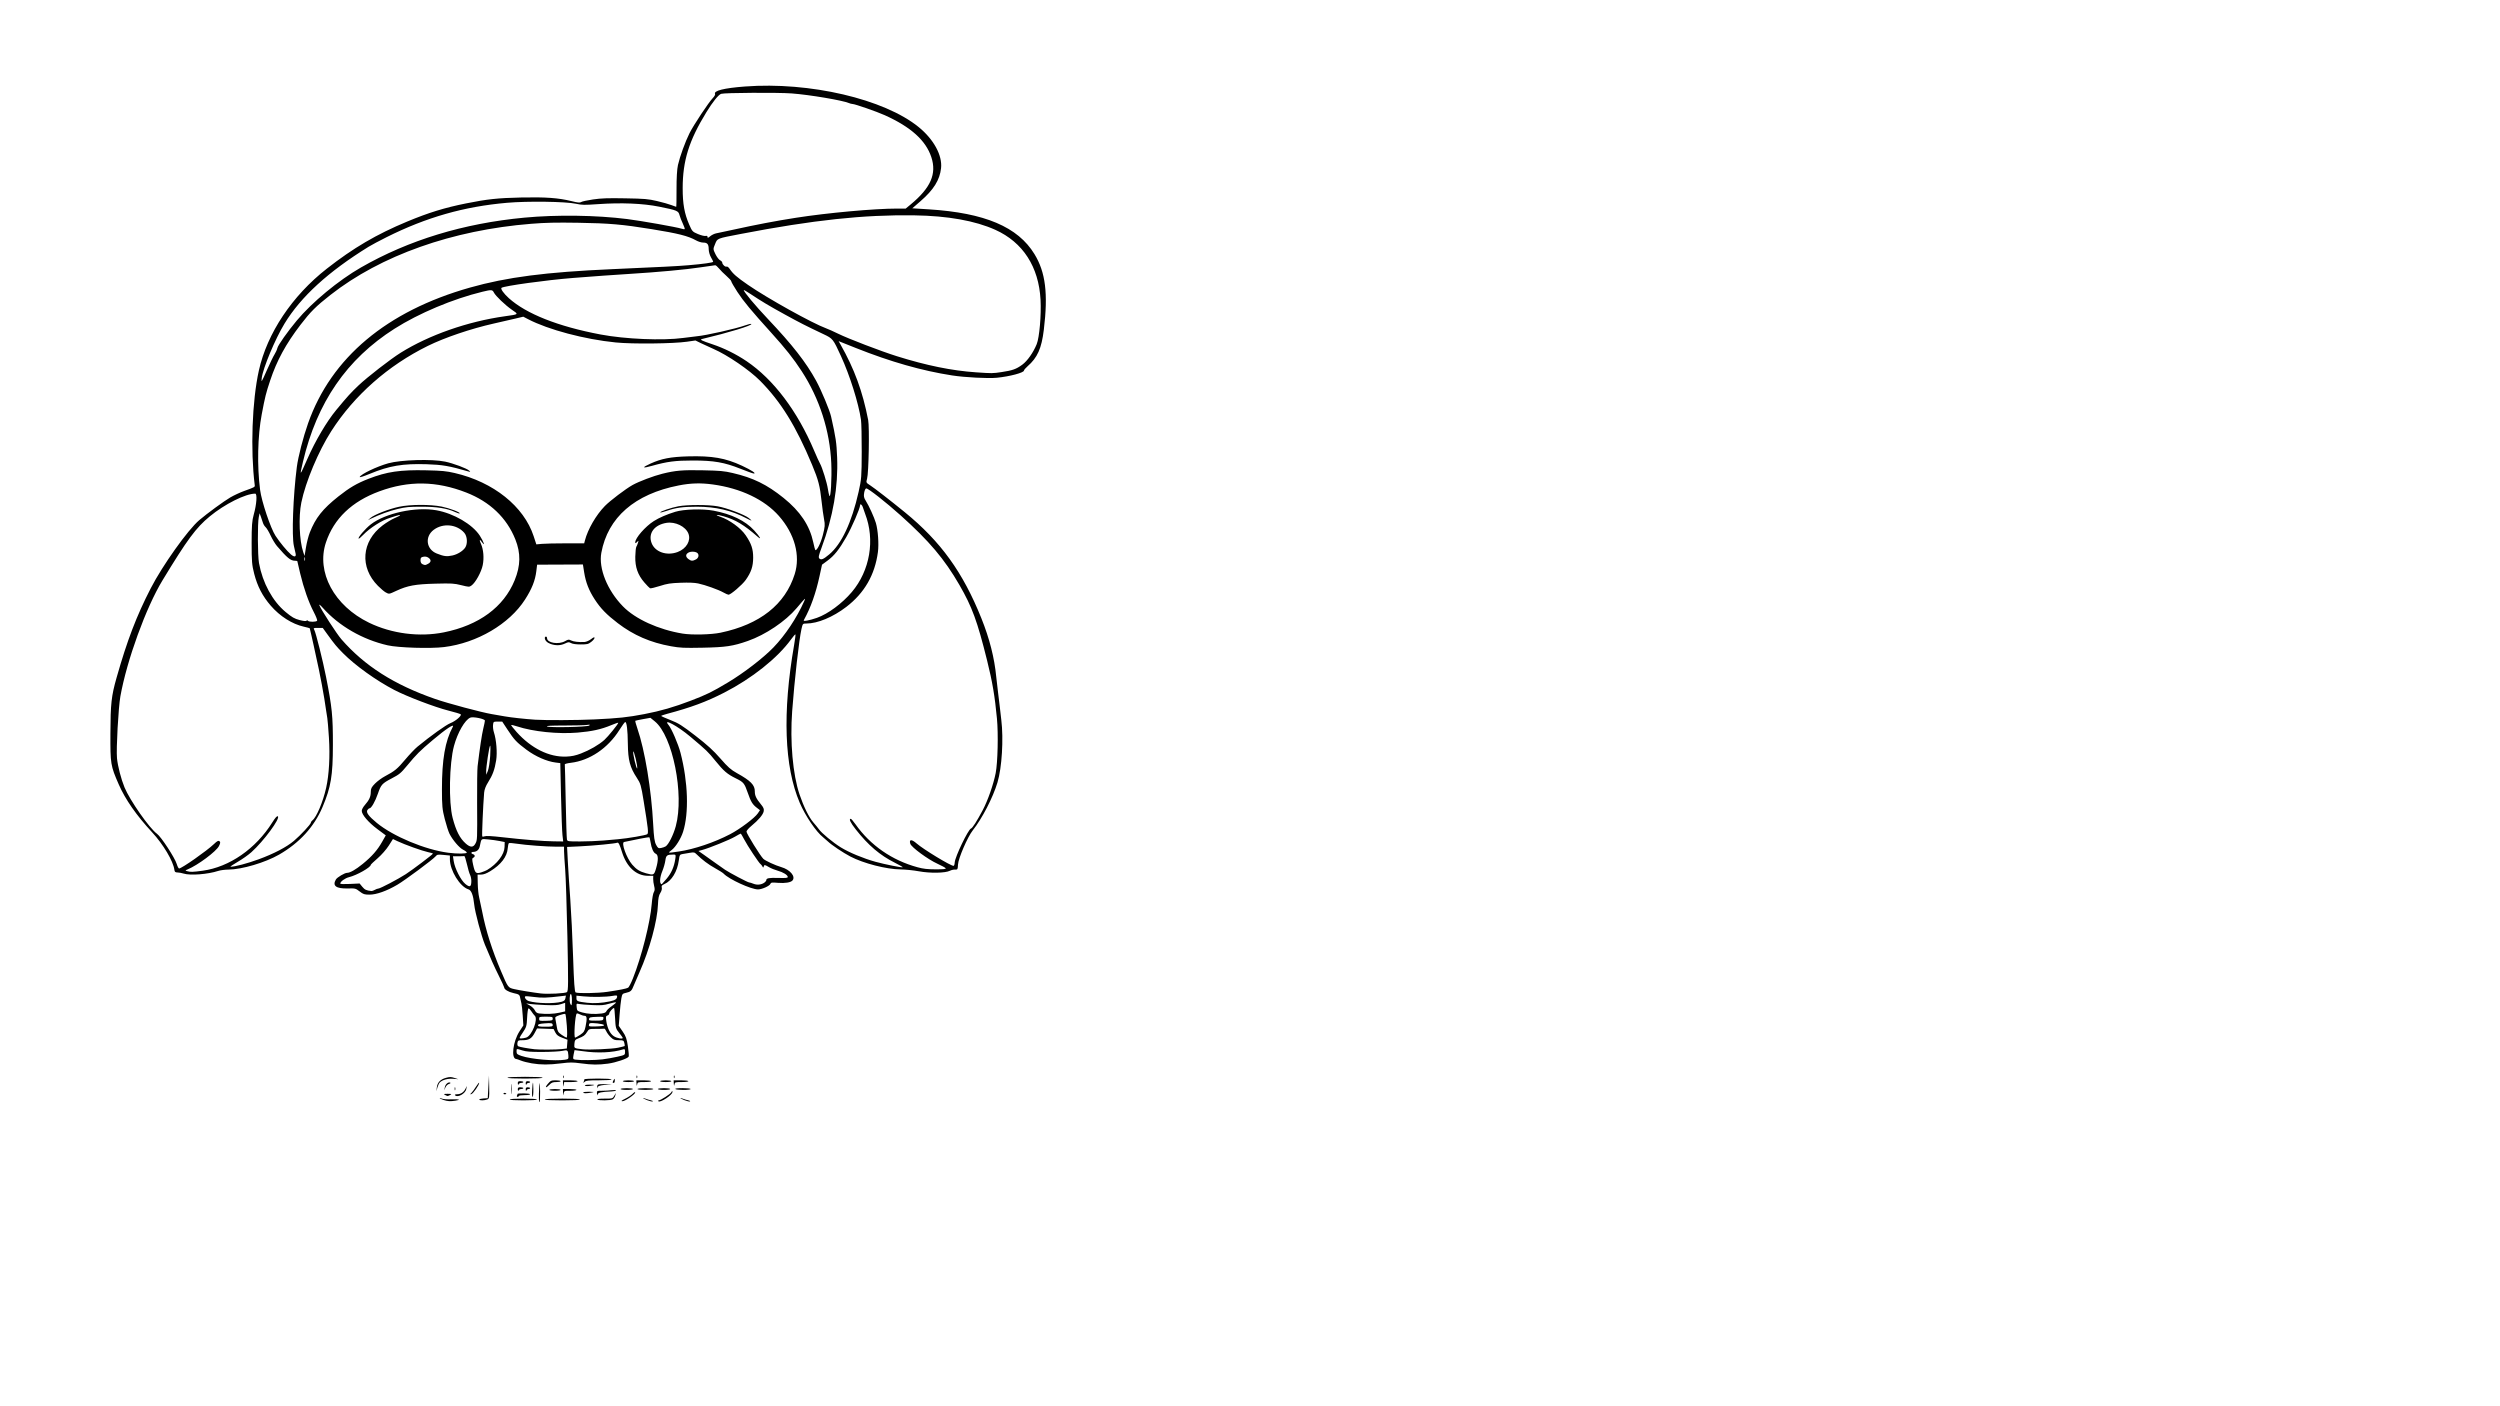 <?xml version="1.0" encoding="UTF-8" standalone="no"?>
<!-- Created with Inkscape (http://www.inkscape.org/) -->

<svg
   xmlns:dc="http://purl.org/dc/elements/1.1/"
   xmlns:cc="http://creativecommons.org/ns#"
   xmlns:rdf="http://www.w3.org/1999/02/22-rdf-syntax-ns#"
   xmlns:svg="http://www.w3.org/2000/svg"
   xmlns="http://www.w3.org/2000/svg"
   xmlns:sodipodi="http://sodipodi.sourceforge.net/DTD/sodipodi-0.dtd"
   xmlns:inkscape="http://www.inkscape.org/namespaces/inkscape"
   width="1920"
   height="1080"
   viewBox="0 0 1920 1080"
   version="1.1"
   id="svg6148"
   inkscape:version="0.92.4 (unknown)"
   sodipodi:docname="girl7.svg">
  <defs
     id="defs6142" />
  <sodipodi:namedview
     id="base"
     pagecolor="#ffffff"
     bordercolor="#666666"
     borderopacity="1.0"
     inkscape:pageopacity="0.0"
     inkscape:pageshadow="2"
     inkscape:zoom="1"
     inkscape:cx="157.35723"
     inkscape:cy="690.98519"
     inkscape:document-units="px"
     inkscape:current-layer="layer1"
     showgrid="false"
     width="1920mm"
     units="px"
     inkscape:window-width="1855"
     inkscape:window-height="1056"
     inkscape:window-x="65"
     inkscape:window-y="24"
     inkscape:window-maximized="1" />
  <g
     inkscape:label="Layer 1"
     inkscape:groupmode="layer"
     id="layer1"
     transform="translate(0,-11.25)">
    <path
       style="fill:#000000;stroke-width:1"
       d="m 413.885,851.139 c 0.375,-10.022 0.783,-10.758 0.927,-1.674 0.071,4.511 -0.163,8.202 -0.521,8.202 -0.358,2.8e-4 -0.541,-2.937 -0.406,-6.528 z m 83.29,5.107 c -1.79,-0.709 -3.255,-1.444 -3.255,-1.632 0,-0.188 0.856,0.011 1.902,0.443 1.046,0.432 2.886,0.988 4.088,1.236 1.202,0.248 1.811,0.629 1.353,0.847 -0.458,0.218 -2.298,-0.185 -4.088,-0.894 z m 8.463,0.753 c -0.296,-0.369 -0.18,-0.671 0.256,-0.671 1.49,0 8.972,-4.814 9.727,-6.259 0.674,-1.289 0.759,-1.306 0.808,-0.165 0.096,2.216 -9.596,8.588 -10.792,7.095 z m 20.177,-0.753 c -1.79,-0.709 -3.255,-1.444 -3.255,-1.632 0,-0.188 0.856,0.011 1.902,0.443 1.046,0.432 2.886,0.988 4.088,1.236 1.202,0.248 1.811,0.629 1.353,0.847 -0.458,0.218 -2.298,-0.185 -4.088,-0.894 z m -185.295,-0.247 c -1.551,-0.52 -2.821,-1.121 -2.821,-1.336 0,-0.215 0.815,-0.054 1.811,0.357 0.996,0.411 4.316,0.648 7.379,0.526 5.874,-0.234 7.425,0.328 2.852,1.033 -3.966,0.612 -6.06,0.48 -9.221,-0.58 z m 139.617,-0.917 c 2.153,-1.053 4.756,-2.786 5.784,-3.85 1.06,-1.097 1.881,-1.52 1.896,-0.977 0.04,1.405 -7.725,6.742 -9.81,6.742 -1.305,0 -0.733,-0.515 2.13,-1.915 z m -112.062,0.617 c 0,-0.346 1.465,-0.723 3.255,-0.837 l 3.255,-0.208 0.474,-8.703 0.474,-8.703 0.177,8.847 c 0.163,8.139 0.043,8.903 -1.502,9.54 -2.096,0.865 -6.132,0.907 -6.132,0.064 z m 23.433,-0.04 c 0,-0.409 4.05,-0.669 10.415,-0.669 6.365,0 10.415,0.26 10.415,0.669 0,0.409 -4.05,0.669 -10.415,0.669 -6.365,0 -10.415,-0.26 -10.415,-0.669 z m 26.905,0 c 0,-0.418 5.063,-0.669 13.452,-0.669 8.39,0 13.452,0.252 13.452,0.669 0,0.418 -5.063,0.669 -13.452,0.669 -8.39,0 -13.452,-0.252 -13.452,-0.669 z m 40.357,0 c -0.338,-0.422 1.726,-0.669 5.588,-0.669 6.07,0 6.135,-0.02 7.392,-2.176 l 1.268,-2.176 -0.502,2.008 c -0.276,1.105 -1.116,2.385 -1.866,2.845 -1.621,0.995 -11.111,1.128 -11.88,0.167 z m -66.081,-8.034 c 0,-3.498 0.146,-4.929 0.325,-3.18 0.179,1.749 0.179,4.611 0,6.36 -0.179,1.749 -0.325,0.318 -0.325,-3.18 z m 4.368,4.966 c 0.29,-0.582 0.527,-1.185 0.527,-1.339 0,-0.154 2.148,-0.28 4.773,-0.28 2.625,0 4.773,0.301 4.773,0.669 0,0.368 -1.953,0.669 -4.339,0.669 -2.387,0 -4.339,0.301 -4.339,0.67 0,0.368 -0.432,0.669 -0.961,0.669 -0.528,0 -0.724,-0.477 -0.434,-1.059 z m 11.604,-3.795 c 0.445,-7.577 0.826,-8.111 0.955,-1.339 0.065,3.406 -0.188,6.193 -0.561,6.193 -0.374,0 -0.551,-2.184 -0.394,-4.854 z m -66.906,3.347 c -1.277,-0.72 -0.996,-0.837 2.02,-0.837 3.015,0 3.297,0.117 2.02,0.837 -0.816,0.46 -1.725,0.837 -2.02,0.837 -0.295,0 -1.204,-0.377 -2.02,-0.837 z m 7.661,0.167 c -0.3,-0.374 0.37,-0.669 1.519,-0.669 2.851,0 5.147,-1.456 6.483,-4.11 l 1.133,-2.251 -0.444,2.343 c -0.688,3.632 -6.867,6.964 -8.691,4.686 z m 83.023,-1.841 -0.139,-2.845 h 5.207 c 2.893,0 5.207,0.298 5.207,0.669 0,0.368 -2.123,0.669 -4.718,0.669 -4.673,0 -4.722,0.02 -5.068,2.176 -0.303,1.886 -0.369,1.797 -0.489,-0.669 z m 26.016,0.669 c -0.117,-2.161 -0.091,-2.176 4.004,-2.183 2.267,-0.006 5.587,-0.194 7.377,-0.422 1.79,-0.228 3.254,-0.15 3.253,0.175 -8.7e-4,0.324 -1.466,0.656 -3.255,0.738 -8.197,0.374 -10.511,0.883 -10.891,2.397 -0.257,1.022 -0.406,0.807 -0.488,-0.704 z m -96.454,-0.483 c 0.716,-0.662 2.36,-2.895 3.653,-4.963 1.293,-2.068 2.351,-3.308 2.35,-2.756 -0.003,1.628 -4.641,8.242 -6.029,8.596 -1.105,0.282 -1.101,0.164 0.025,-0.877 z m 24.744,0.305 c 0.3,-0.374 0.909,-0.507 1.353,-0.295 1.204,0.574 0.979,0.976 -0.545,0.976 -0.744,0 -1.108,-0.306 -0.808,-0.68 z m 61.178,-0.659 c 0,-0.371 2.029,-0.634 4.556,-0.59 3.895,0.068 4.178,0.154 1.953,0.59 -3.857,0.757 -6.509,0.757 -6.509,0 z m -50.237,-2.176 c -0.084,-1.538 0.256,-1.841 2.069,-1.841 1.193,0 2.17,0.301 2.17,0.67 0,0.368 -0.752,0.669 -1.672,0.669 -0.92,0 -1.851,0.527 -2.069,1.172 -0.244,0.721 -0.436,0.463 -0.498,-0.669 z m 6.075,0 c -0.078,-1.421 0.296,-1.841 1.635,-1.841 0.955,0 1.736,0.301 1.736,0.67 0,0.368 -0.557,0.669 -1.238,0.669 -0.681,0 -1.417,0.527 -1.635,1.172 -0.244,0.721 -0.436,0.463 -0.498,-0.669 z m -68.27,-1.783 c 0.441,-3.762 2.762,-6.173 7.061,-7.335 2.918,-0.788 3.818,-0.777 6.431,0.078 l 3.038,0.995 -3.979,-0.32 c -4.07,-0.328 -8.084,0.743 -10.217,2.726 -0.578,0.537 -1.418,2.29 -1.866,3.894 l -0.815,2.917 z m 13.661,0.946 c 0.019,-1.105 0.212,-1.476 0.432,-0.824 0.22,0.651 0.205,1.555 -0.032,2.008 -0.238,0.453 -0.418,-0.08 -0.4,-1.184 z m 72.734,1.004 c 0,-0.368 1.953,-0.669 4.339,-0.669 2.387,0 4.339,0.301 4.339,0.669 0,0.368 -1.953,0.669 -4.339,0.669 -2.387,0 -4.339,-0.301 -4.339,-0.669 z m -80.265,-2.008 c 0.46,-2.436 2.629,-4.284 4.167,-3.551 0.49,0.234 0.059,0.66 -0.96,0.951 -1.025,0.292 -2.25,1.512 -2.749,2.735 l -0.9,2.208 z m 134.942,1.339 c 0,-0.368 2.148,-0.669 4.773,-0.669 2.625,0 4.773,0.301 4.773,0.669 0,0.368 -2.148,0.669 -4.773,0.669 -2.625,0 -4.773,-0.301 -4.773,-0.669 z m 13.018,0 c 0,-0.383 2.604,-0.669 6.075,-0.669 3.472,0 6.075,0.287 6.075,0.669 0,0.383 -2.604,0.669 -6.075,0.669 -3.472,0 -6.075,-0.287 -6.075,-0.669 z m 15.622,0 c 0,-0.368 2.148,-0.669 4.773,-0.669 2.625,0 4.773,0.301 4.773,0.669 0,0.368 -2.148,0.669 -4.773,0.669 -2.625,0 -4.773,-0.301 -4.773,-0.669 z m 13.452,0 c -0.338,-0.422 1.727,-0.669 5.59,-0.669 3.506,0 6.126,0.286 6.126,0.669 0,0.377 -2.442,0.669 -5.59,0.669 -3.075,0 -5.831,-0.301 -6.126,-0.669 z m -60.022,-1.674 c 0.137,-2.004 0.151,-2.009 5.779,-2.109 l 5.641,-0.1 -5.373,0.656 c -4.457,0.544 -5.442,0.903 -5.779,2.109 -0.25,0.896 -0.353,0.683 -0.268,-0.555 z m -37.844,-2.343 c 2.072,-2.441 2.605,-2.678 6.024,-2.678 2.063,0 3.751,0.301 3.751,0.669 0,0.368 -1.489,0.669 -3.308,0.669 -2.67,0 -3.68,0.388 -5.233,2.008 -2.858,2.982 -3.868,2.434 -1.234,-0.669 z m 11.65,0.167 -0.139,-2.845 h 5.641 c 3.182,0 5.641,0.292 5.641,0.669 0,0.371 -2.296,0.669 -5.152,0.669 h -5.152 l -0.35,2.176 c -0.303,1.886 -0.369,1.797 -0.489,-0.669 z m 16.801,1.192 c -0.35,-0.437 0.954,-0.69 3.549,-0.69 4.702,0 4.763,0.299 0.191,0.936 -1.888,0.263 -3.412,0.163 -3.74,-0.246 z m 39.603,-1.527 -0.13,-2.511 h 5.641 c 3.182,0 5.641,0.292 5.641,0.669 0,0.371 -2.295,0.669 -5.15,0.669 -4.952,0 -5.164,0.071 -5.511,1.841 -0.291,1.481 -0.387,1.35 -0.492,-0.669 z m 28.64,0 -0.13,-2.511 h 5.641 c 3.182,0 5.641,0.292 5.641,0.669 0,0.371 -2.295,0.669 -5.15,0.669 -4.952,0 -5.164,0.071 -5.511,1.841 -0.291,1.481 -0.387,1.35 -0.492,-0.669 z m -119.798,0 c -0.084,-1.538 0.256,-1.841 2.069,-1.841 1.193,0 2.17,0.301 2.17,0.669 0,0.368 -0.752,0.67 -1.672,0.67 -0.92,0 -1.851,0.527 -2.069,1.172 -0.244,0.721 -0.436,0.463 -0.498,-0.669 z m 6.075,0 c -0.078,-1.421 0.296,-1.841 1.635,-1.841 0.955,0 1.736,0.301 1.736,0.669 0,0.368 -0.557,0.67 -1.238,0.67 -0.681,0 -1.417,0.527 -1.635,1.172 -0.244,0.721 -0.436,0.463 -0.498,-0.669 z m 44.525,-1.394 c 0.278,-0.675 0.505,-1.503 0.505,-1.841 0,-0.339 4.669,-0.615 10.415,-0.615 6.365,0 10.415,0.26 10.415,0.669 0,0.406 -3.801,0.67 -9.668,0.67 -8.152,0 -9.864,0.184 -10.919,1.172 -1.184,1.109 -1.224,1.106 -0.747,-0.055 z m 22.263,0.389 c 0.034,-0.276 0.397,-1.105 0.807,-1.841 0.661,-1.187 0.753,-1.129 0.807,0.502 0.034,1.013 -0.33,1.841 -0.807,1.841 -0.477,0 -0.84,-0.226 -0.807,-0.502 z m 7.75,-0.837 c 0,-0.368 1.953,-0.669 4.339,-0.669 2.387,0 4.339,0.301 4.339,0.669 0,0.368 -1.953,0.669 -4.339,0.669 -2.387,0 -4.339,-0.301 -4.339,-0.669 z m 28.64,0 c 0,-0.368 1.953,-0.669 4.339,-0.669 2.387,0 4.339,0.301 4.339,0.669 0,0.368 -1.953,0.669 -4.339,0.669 -2.387,0 -4.339,-0.301 -4.339,-0.669 z m -117.165,-2.678 c 0,-0.418 5.063,-0.669 13.452,-0.669 8.39,0 13.452,0.252 13.452,0.669 0,0.418 -5.063,0.669 -13.452,0.669 -8.39,0 -13.452,-0.252 -13.452,-0.669 z m 42.664,-0.669 c 0,-0.921 0.197,-1.297 0.438,-0.837 0.241,0.46 0.241,1.213 0,1.674 -0.241,0.46 -0.438,0.084 -0.438,-0.837 z m 56.413,0 c 0,-0.921 0.197,-1.297 0.438,-0.837 0.241,0.46 0.241,1.213 0,1.674 -0.241,0.46 -0.438,0.084 -0.438,-0.837 z m 28.64,0 c 0,-0.921 0.197,-1.297 0.438,-0.837 0.241,0.46 0.241,1.213 0,1.674 -0.241,0.46 -0.438,0.084 -0.438,-0.837 z M 408.319,827.878 c -2.927,-0.491 -6.637,-1.434 -8.245,-2.095 -1.608,-0.661 -3.231,-1.214 -3.606,-1.23 -4.132,-0.17 -2.548,-13.444 2.539,-21.278 l 2.93,-4.512 -0.489,-7.539 c -0.269,-4.146 -0.71,-8.292 -0.98,-9.212 -0.27,-0.921 -0.638,-2.578 -0.819,-3.682 -0.52,-3.187 -0.803,-3.423 -5.24,-4.381 -3.989,-0.861 -7.147,-2.783 -7.21,-4.387 -0.015,-0.404 -1.817,-4.321 -4.003,-8.703 -3.681,-7.382 -6.636,-13.979 -10.764,-24.037 -2.727,-6.644 -7.649,-25.075 -8.224,-30.797 -0.714,-7.108 -2.195,-11.073 -4.376,-11.721 -6.567,-1.951 -14.32,-14.504 -14.32,-23.185 v -2.824 l -4.833,-0.466 c -4.463,-0.43 -4.936,-0.344 -6.172,1.123 -2.041,2.424 -23.462,18.318 -29.351,21.779 -8.118,4.77 -16.05,7.595 -21.329,7.595 -3.961,0 -4.794,-0.267 -7.616,-2.444 -3.082,-2.378 -3.329,-2.44 -9.087,-2.297 -9.039,0.225 -12.029,-2.036 -9.145,-6.918 0.977,-1.653 6.763,-5.078 8.579,-5.078 2.3,0 6.594,-2.446 11.956,-6.81 7.087,-5.768 11.334,-10.605 14.988,-17.07 l 2.773,-4.906 -6.507,-4.855 c -6.864,-5.121 -11.93,-11.045 -11.943,-13.967 -0.003,-0.961 1.026,-2.92 2.29,-4.352 3.413,-3.867 4.644,-6.545 4.649,-10.114 0.003,-2.664 0.55,-3.755 3.255,-6.493 1.788,-1.81 5.203,-4.324 7.59,-5.585 7.526,-3.978 9.587,-5.673 15.562,-12.805 3.204,-3.824 7.457,-8.297 9.452,-9.939 10.011,-8.243 21.913,-16.744 25.314,-18.082 3.953,-1.554 8.775,-5.678 7.906,-6.762 -0.273,-0.341 -4.505,-1.626 -9.404,-2.857 -10.375,-2.606 -31.998,-10.847 -41.664,-15.88 -13.878,-7.226 -29.92,-18.73 -39.328,-28.203 -4.835,-4.869 -6.497,-6.871 -11.829,-14.25 l -3.743,-5.179 -3.67,-0.008 c -3.474,-0.008 -3.626,0.071 -2.843,1.497 1.235,2.25 6.536,23.406 9.017,35.985 4.689,23.778 5.312,29.977 5.285,52.556 -0.028,23.469 -1.498,32.248 -7.96,47.534 -6.425,15.198 -17.68,27.524 -33.367,36.541 -10.649,6.121 -28.538,11.418 -38.831,11.497 -2.678,0.02 -6.237,0.483 -7.909,1.028 -8.091,2.637 -21.589,3.664 -26.634,2.027 -1.344,-0.436 -3.42,-0.813 -4.613,-0.837 -1.759,-0.036 -2.219,-0.424 -2.428,-2.053 -0.85,-6.61 -8.563,-19.602 -17.09,-28.788 -12.018,-12.947 -20.6,-25.26 -25.622,-36.761 -6.3,-14.428 -6.509,-15.709 -6.415,-39.227 0.092,-22.839 0.736,-28.659 4.733,-42.757 8.113,-28.613 15.301,-47.414 26.272,-68.714 9.092,-17.653 28.462,-44.844 37.273,-52.321 6.069,-5.15 18.971,-14.591 23.776,-17.397 2.786,-1.627 7.604,-3.869 10.706,-4.982 8.012,-2.875 8.262,-3.01 8.09,-4.383 -3.384,-27.072 -2.03,-64.806 3.162,-88.115 6.383,-28.661 25.507,-57.326 52.173,-78.203 20.437,-16.001 38.17,-26.397 61.766,-36.212 16.475,-6.853 28.651,-10.605 45.23,-13.94 16.215,-3.261 24.34,-4.131 42.213,-4.52 18.803,-0.409 28.554,0.288 38.668,2.766 5.061,1.24 6.55,1.382 7.476,0.717 0.636,-0.457 4.736,-1.354 9.11,-1.992 6.414,-0.936 11.203,-1.102 24.735,-0.857 15.026,0.272 17.581,0.491 24.437,2.092 4.211,0.983 9.175,2.385 11.031,3.116 1.856,0.73 3.511,1.328 3.679,1.328 0.168,0 0.281,-6.101 0.251,-13.557 -0.033,-8.462 0.379,-15.445 1.096,-18.579 1.528,-6.674 5.579,-17.82 8.883,-24.437 3.115,-6.239 14.74,-23.764 17.895,-26.98 1.192,-1.215 1.964,-2.617 1.715,-3.117 -1.241,-2.494 6.829,-4.52 22.864,-5.74 49.719,-3.783 107.063,9.601 133.522,31.164 11.557,9.418 18.261,21.724 17.185,31.544 -0.993,9.065 -5.689,16.606 -15.8,25.372 l -6.287,5.451 12.715,0.804 c 42.989,2.719 68.362,13.478 81.124,34.398 8.525,13.975 10.539,30.278 7.175,58.077 -1.74,14.381 -4.874,21.397 -12.559,28.119 -1.473,1.289 -2.685,2.731 -2.693,3.204 -0.028,1.663 -10.959,4.57 -20.843,5.542 -6.707,0.66 -24.504,-0.261 -34.282,-1.774 -23.209,-3.59 -47.399,-10.482 -73.991,-21.08 l -13.238,-5.276 1.416,2.495 c 10.71,18.869 17.026,36.101 21.284,58.063 1.081,5.577 0.428,40.718 -0.839,45.141 -0.832,2.903 -0.785,3.005 2.317,5.006 3.318,2.141 15.742,11.784 26.704,20.727 27.573,22.495 44.566,46.041 58.771,81.436 6.253,15.58 10.009,30.359 11.401,44.856 0.3,3.13 0.942,8.666 1.425,12.302 0.483,3.636 1.034,8.175 1.224,10.086 0.19,1.911 0.751,6.769 1.246,10.795 1.812,14.739 0.466,36.721 -2.941,48.055 -3.5,11.643 -11.725,27.582 -18.97,36.765 -3.998,5.068 -11.115,21.547 -11.344,26.267 -0.181,3.737 -0.333,4.011 -2.149,3.858 -1.075,-0.09 -2.911,0.319 -4.081,0.911 -3.576,1.808 -15.177,2.004 -23.843,0.404 -4.054,-0.749 -10.378,-1.394 -14.052,-1.435 -10.907,-0.12 -28.478,-4.638 -38.532,-9.907 -5.694,-2.984 -14.452,-8.853 -17.262,-11.567 -0.953,-0.921 -2.594,-2.349 -3.647,-3.175 -5.367,-4.207 -13.689,-16.489 -17.995,-26.556 -11.856,-27.721 -13.338,-69.334 -4.314,-121.119 0.758,-4.352 1.215,-8.038 1.015,-8.192 -0.2,-0.154 -1.703,1.569 -3.34,3.83 -10.403,14.362 -30.069,30.018 -51.436,40.947 -13.755,7.035 -25.273,11.31 -43.755,16.238 -2.506,0.668 -4.556,1.396 -4.556,1.616 0,0.221 3.223,1.656 7.162,3.19 6.166,2.401 8.83,4.077 19.161,12.05 9.026,6.966 13.761,11.283 19.11,17.418 5.822,6.679 8.13,8.721 12.734,11.271 10.582,5.861 13.789,9.141 13.734,14.047 -0.035,3.155 1.111,5.586 4.638,9.836 2.103,2.535 2.556,3.682 2.173,5.504 -0.549,2.61 -3.895,6.555 -9.502,11.205 -2.106,1.746 -3.776,3.704 -3.711,4.352 0.176,1.76 10.635,18.631 12.939,20.871 1.531,1.488 9.246,5.047 13.736,6.336 6.792,1.95 11.222,7.175 8.688,10.249 -1.292,1.567 -5.696,2.299 -11.133,1.85 -4.817,-0.398 -5.422,-0.311 -5.899,0.847 -0.663,1.611 -6.511,4.207 -9.478,4.207 -5.332,0 -22.38,-7.824 -26.392,-12.113 -0.592,-0.633 -3.527,-2.499 -6.521,-4.148 -5.108,-2.812 -9.998,-6.48 -14.187,-10.643 -1.648,-1.637 -2.109,-1.745 -5.2,-1.21 -1.866,0.323 -4.411,0.75 -5.657,0.949 -2.09,0.334 -2.311,0.708 -2.859,4.834 -1.143,8.606 -5.521,15.814 -11.076,18.235 -1.979,0.863 -2.388,1.42 -2.017,2.755 0.267,0.963 -0.208,2.691 -1.12,4.068 -1.137,1.719 -1.645,4.174 -1.798,8.703 -0.429,12.672 -6.523,35.066 -14.198,52.17 -1.9,4.235 -3.912,8.904 -4.472,10.377 -1.464,3.855 -2.352,4.692 -5.752,5.422 -2.857,0.613 -3.069,0.859 -3.717,4.309 -0.378,2.012 -0.978,7.575 -1.334,12.362 l -0.647,8.703 2.992,4.352 c 2.471,3.594 3.173,5.576 4.03,11.381 0.571,3.866 0.846,7.421 0.611,7.899 -0.729,1.488 -9.916,4.61 -15.901,5.403 -7.571,1.003 -12.118,0.955 -20.87,-0.223 -6.386,-0.859 -8.241,-0.859 -15.085,0 -9.406,1.178 -15.577,1.173 -22.671,-0.017 z m 25.642,-2.772 c 2.62,-0.404 2.737,-0.558 2.55,-3.343 -0.273,-4.078 -0.669,-4.369 -4.684,-3.448 -1.888,0.433 -8.706,0.803 -15.15,0.821 -9.242,0.025 -12.499,-0.214 -15.423,-1.138 -4.724,-1.494 -4.539,-1.529 -4.539,0.875 0,1.772 0.508,2.219 3.785,3.338 7.362,2.512 25.674,4.097 33.46,2.896 z m 28.715,-0.265 c 3.103,-0.373 8.278,-1.284 11.5,-2.023 5.816,-1.334 5.858,-1.361 5.858,-3.739 0,-2.021 -0.238,-2.319 -1.519,-1.909 -7.861,2.52 -19.854,3.051 -31.027,1.373 -3.341,-0.502 -6.147,-0.862 -6.236,-0.8 -0.088,0.061 -0.427,1.663 -0.753,3.558 -0.56,3.256 -0.479,3.462 1.462,3.746 3.953,0.578 15.122,0.467 20.714,-0.206 z m -31.244,-7.897 3.905,-0.453 0.256,-3.367 0.256,-3.367 -4.025,-1.508 c -3.105,-1.164 -4.328,-2.104 -5.352,-4.115 l -1.327,-2.606 -6.336,-0.217 -6.336,-0.217 -1.891,3.525 c -2.276,4.242 -4.395,5.514 -9.187,5.514 -3.357,0 -3.641,0.144 -3.998,2.021 -0.211,1.112 0.037,2.283 0.552,2.603 0.856,0.532 7.301,1.71 12.654,2.313 3.766,0.424 16.763,0.346 20.829,-0.125 z m 43.267,-1.051 c 2.555,-0.545 4.804,-1.112 4.996,-1.261 0.192,-0.148 0.103,-1.222 -0.198,-2.386 -0.514,-1.984 -0.783,-2.115 -4.308,-2.115 -3.255,0 -4.085,-0.314 -6.176,-2.336 -1.329,-1.285 -2.845,-3.318 -3.369,-4.519 -0.524,-1.201 -1.211,-2.108 -1.526,-2.016 -0.315,0.092 -3.094,0.167 -6.174,0.167 -5.533,0 -5.618,0.028 -7.023,2.312 -1.613,2.622 -2.71,3.437 -6.697,4.973 -2.495,0.962 -2.84,1.437 -3.074,4.241 -0.286,3.424 -0.364,3.373 6.339,4.135 4.962,0.564 22.587,-0.211 27.211,-1.197 z m -70.616,-7.767 c 4.412,-1.294 9.495,-14.289 6.588,-16.841 -0.566,-0.497 -1.691,-1.958 -2.501,-3.247 -0.81,-1.289 -1.82,-2.343 -2.244,-2.343 -0.424,0 -0.914,3.163 -1.089,7.03 -0.294,6.493 -0.55,7.375 -3.364,11.549 -2.779,4.122 -2.897,4.519 -1.354,4.519 0.93,0 2.714,-0.3 3.964,-0.666 z m 74.215,0.238 c 0,-0.235 -1.242,-1.968 -2.759,-3.85 -2.605,-3.23 -2.781,-3.861 -3.145,-11.288 -0.212,-4.327 -0.568,-7.867 -0.79,-7.867 -0.937,0 -3.665,3.108 -3.692,4.205 -0.015,0.656 -0.661,1.38 -1.435,1.609 -1.162,0.344 -1.309,1.067 -0.849,4.163 0.841,5.664 2.932,9.864 5.855,11.761 2.344,1.521 6.815,2.351 6.815,1.265 z m -42.951,-9.112 c -0.34,-4.879 -0.872,-9.056 -1.182,-9.283 -0.31,-0.227 -2.249,0.17 -4.309,0.881 -3.327,1.149 -3.694,1.494 -3.29,3.09 0.251,0.988 0.723,3.604 1.051,5.813 0.513,3.461 1.022,4.318 3.676,6.193 1.694,1.197 3.438,2.176 3.875,2.176 0.473,0 0.545,-3.598 0.177,-8.871 z m 10.292,6.695 c 2.725,-1.845 3.34,-2.787 4.045,-6.193 1.291,-6.241 1.113,-8.369 -0.701,-8.369 -0.849,0 -2.436,-0.483 -3.528,-1.073 -1.092,-0.59 -2.218,-0.893 -2.503,-0.673 -1.265,0.976 -2.449,18.483 -1.25,18.483 0.398,0 2.17,-0.979 3.937,-2.176 z m -21.15,-7.325 c 0,-1.656 -0.881,-1.852 -6.351,-1.416 -3.744,0.298 -4.931,0.652 -4.931,1.471 0,0.88 1.034,1.078 5.641,1.078 4.719,0 5.641,-0.185 5.641,-1.132 z m 39.387,-0.17 c -0.429,-0.862 -9.543,-1.949 -10.905,-1.3 -0.39,0.186 -0.711,0.848 -0.712,1.471 -0.002,0.976 0.83,1.102 6.021,0.911 4.469,-0.164 5.913,-0.443 5.595,-1.082 z m -39.389,-4.89 c 0.002,-1.395 -0.383,-1.506 -5.206,-1.506 -4.961,0 -5.207,0.079 -5.207,1.656 0,1.594 0.194,1.65 5.206,1.506 4.762,-0.137 5.206,-0.278 5.207,-1.656 z m 38.906,-0.034 c 0.273,-1.485 0.087,-1.532 -5.207,-1.339 -4.765,0.174 -5.524,0.381 -5.744,1.568 -0.233,1.256 0.194,1.365 5.207,1.339 5.025,-0.025 5.484,-0.152 5.744,-1.568 z m -33.854,-4.512 4.497,-1.03 v -3.287 -3.287 l -3.228,1.041 c -2.506,0.808 -5.176,0.958 -11.934,0.669 -4.788,-0.204 -10.072,-0.565 -11.743,-0.803 l -3.038,-0.431 2.82,1.569 c 1.551,0.863 3.283,2.533 3.848,3.712 0.72,1.502 1.694,2.223 3.255,2.41 5.189,0.622 11.322,0.4 15.522,-0.562 z m 32.463,0.603 c 2.285,-0.291 3.386,-0.828 3.761,-1.834 0.291,-0.782 2.157,-2.527 4.145,-3.877 1.988,-1.351 3.397,-2.624 3.13,-2.829 -0.267,-0.206 -2.61,0.254 -5.206,1.021 -4.01,1.185 -5.964,1.341 -12.967,1.036 -4.535,-0.198 -9.149,-0.571 -10.253,-0.831 -1.91,-0.449 -1.995,-0.329 -1.736,2.445 0.26,2.784 0.451,2.968 4.178,4.037 4.166,1.195 9.687,1.502 14.947,0.831 z m -22.758,-10.62 c 0,-2.455 -0.378,-4.352 -0.868,-4.352 -0.939,0 -1.203,5.912 -0.341,7.644 0.937,1.884 1.209,1.143 1.209,-3.293 z m -7.987,1.621 c 1.952,-0.525 2.694,-1.203 2.984,-2.726 l 0.386,-2.027 -3.984,0.474 c -10.644,1.267 -14.508,1.382 -20.358,0.605 -3.405,-0.452 -6.447,-0.702 -6.76,-0.555 -1.258,0.59 0.513,3.088 2.63,3.709 6.266,1.838 19.207,2.106 25.102,0.521 z m 37.184,-0.324 c 4.182,-0.897 5.518,-1.855 5.518,-3.958 0,-0.689 -0.794,-0.738 -3.689,-0.227 -4.83,0.853 -15.324,1.016 -22.131,0.345 l -5.424,-0.535 v 1.997 c 0,2.223 0.868,2.587 8.214,3.452 5.218,0.614 11.417,0.235 17.512,-1.073 z m -33.027,-7.093 c 1.067,-0.823 1.117,-6.739 0.357,-42.436 -0.485,-22.814 -1.257,-46.15 -1.714,-51.857 -0.457,-5.707 -0.844,-11.959 -0.86,-13.892 l -0.028,-3.515 h -5.925 c -7.507,0 -23.25,-1.182 -30.288,-2.274 -2.971,-0.461 -5.705,-0.665 -6.075,-0.454 -0.37,0.212 -0.789,1.975 -0.931,3.919 -0.471,6.439 -5.153,12.589 -13.424,17.632 -2.914,1.777 -5.134,2.601 -7.008,2.602 l -2.743,10e-4 0.136,6.861 c 0.075,3.774 0.55,8.518 1.056,10.543 0.506,2.025 1.563,6.996 2.349,11.047 2.822,14.55 7.537,29.431 14.537,45.89 5.321,12.51 5.341,12.537 10.16,13.641 3.909,0.896 14.868,2.681 20.364,3.317 5.471,0.634 18.768,-0.047 20.037,-1.025 z m 30.917,-0.212 c 9.657,-1.426 14.853,-2.46 16.085,-3.204 0.593,-0.358 2.239,-3.553 3.658,-7.1 6.653,-16.636 13.405,-43.394 14.466,-57.331 0.309,-4.05 1.034,-8.082 1.611,-8.958 0.748,-1.135 0.817,-2.484 0.241,-4.686 -0.445,-1.701 -0.782,-4.164 -0.747,-5.474 l 0.062,-2.382 h -4.127 c -8.936,0 -16.338,-6.774 -19.859,-18.175 -1.833,-5.934 -2.729,-7.68 -3.701,-7.217 -1.352,0.645 -18.165,2.274 -28.606,2.772 l -9.887,0.472 0.589,11.448 c 0.324,6.296 1.166,19.281 1.871,28.854 0.705,9.574 1.676,29.444 2.158,44.157 0.648,19.782 1.153,26.886 1.941,27.272 1.798,0.881 17.172,0.599 24.246,-0.445 z M 287.847,694.665 c 0.927,-0.541 2.162,-0.993 2.746,-1.004 1.436,-0.029 15.166,-7.234 21.07,-11.058 5.251,-3.401 20.825,-15.194 20.828,-15.772 8.7e-4,-0.2 -1.723,-0.719 -3.832,-1.154 -4.209,-0.868 -18.052,-5.837 -23.457,-8.42 l -3.424,-1.636 -3.246,5.117 c -1.821,2.87 -5.557,7.115 -8.51,9.668 -2.895,2.503 -5.264,4.771 -5.264,5.039 0,1.923 -10.716,7.997 -16.693,9.462 -3.062,0.751 -6.74,3.424 -6.74,4.899 0,0.427 2.717,0.543 7.425,0.316 l 7.425,-0.357 2.092,2.557 c 1.84,2.249 3.146,2.854 6.976,3.234 0.505,0.05 1.677,-0.351 2.604,-0.892 z m 74.14,-6.84 c 0.006,-1.541 -0.433,-3.65 -0.979,-4.686 -0.546,-1.037 -1.63,-4.747 -2.41,-8.245 -0.78,-3.498 -1.7,-6.285 -2.045,-6.193 -0.345,0.092 -2.439,0.167 -4.653,0.167 h -4.025 l 0.557,3.654 c 0.866,5.682 5.486,14.775 8.947,17.605 3.492,2.856 4.587,2.309 4.608,-2.302 z m 225.014,1.307 c 0.835,-0.581 1.519,-1.443 1.519,-1.917 0,-1.546 2.057,-1.923 9.33,-1.712 5.696,0.165 7.16,0.014 7.16,-0.732 0,-1.471 -3.587,-3.706 -7.776,-4.846 -2.102,-0.572 -5.091,-1.787 -6.644,-2.701 -3.36,-1.977 -3.573,-2.003 -4.042,-0.489 -0.326,1.051 -0.438,1.034 -1.085,-0.167 -0.397,-0.736 -1.004,-1.49 -1.348,-1.674 -1.088,-0.582 -10.124,-14.2 -12.548,-18.913 -1.278,-2.485 -2.502,-4.519 -2.718,-4.519 -0.217,0 -2.22,1.076 -4.453,2.391 -4.047,2.384 -19.753,8.743 -25.149,10.183 l -2.842,0.758 4.111,2.874 c 2.261,1.581 6.274,4.436 8.917,6.345 2.643,1.909 5.978,4.253 7.41,5.21 3.707,2.477 17.491,9.731 18.491,9.731 0.461,0 1.957,0.457 3.324,1.017 2.753,1.126 5.986,0.801 8.344,-0.838 z m -75.024,-3.024 c 3.643,-4.347 5.716,-9.053 6.634,-15.064 0.51,-3.337 0.437,-3.514 -1.446,-3.506 -4.889,0.023 -5.629,0.57 -6.171,4.565 -0.283,2.087 -1.312,5.717 -2.286,8.067 -2.142,5.167 -2.35,10.123 -0.426,10.123 0.103,0 1.765,-1.883 3.694,-4.184 z m -8.146,-7.831 c 1.892,-6.416 1.815,-10.517 -0.212,-11.354 -1.777,-0.734 -3.288,-4.127 -4.036,-9.063 -0.276,-1.82 -0.673,-3.441 -0.882,-3.603 -0.298,-0.23 -11.049,1.792 -19.413,3.651 -2.363,0.525 1.859,12.255 6.253,17.372 3.157,3.676 5.787,5.326 10.599,6.649 5.889,1.618 6.178,1.481 7.691,-3.652 z m -129.747,1.128 c 7.761,-4.634 13.269,-11.9 13.42,-17.703 l 0.098,-3.768 -3.908,-0.781 c -2.149,-0.429 -6.144,-0.984 -8.878,-1.232 -5.531,-0.501 -5.044,-0.903 -6.33,5.215 -0.579,2.753 -2.371,4.327 -4.968,4.364 -1.858,0.025 -2.007,1.258 -0.217,1.788 1.616,0.478 1.694,2.003 0.14,2.719 -0.961,0.443 -0.974,1.381 -0.077,5.417 1.425,6.407 2.181,7.109 6.249,5.798 1.706,-0.55 3.718,-1.367 4.47,-1.817 z m -218.33,0.531 c 20.477,-2.815 40.704,-16.852 53.348,-37.022 2.34,-3.733 3.675,-5.201 4.294,-4.723 2.028,1.564 -10.83,18.991 -20.298,27.512 -2.361,2.124 -7.174,5.514 -10.696,7.532 -3.522,2.018 -5.91,3.669 -5.308,3.669 3.282,0 12.93,-2.554 21.486,-5.689 11.793,-4.32 21.434,-9.356 27.15,-14.18 5.053,-4.265 13.029,-12.849 13.029,-14.023 0,-0.455 0.545,-1.247 1.21,-1.76 3.136,-2.419 8.111,-14.223 10.51,-24.938 2.26,-10.091 3.054,-24.393 2.14,-38.547 -0.461,-7.135 -1.02,-13.884 -1.243,-14.998 -0.223,-1.113 -0.625,-3.681 -0.894,-5.706 -1.402,-10.562 -4.888,-29.282 -7.794,-41.844 -0.681,-2.946 -1.462,-6.561 -1.735,-8.034 -0.273,-1.473 -1.074,-5.046 -1.779,-7.941 -0.706,-2.894 -1.283,-5.359 -1.283,-5.476 0,-0.117 -2.058,-0.675 -4.573,-1.239 -8.978,-2.013 -18.352,-7.978 -25.424,-16.177 -6.278,-7.278 -10.187,-14.811 -12.663,-24.401 -1.742,-6.746 -1.987,-9.688 -1.978,-23.767 0.006,-13.164 0.302,-17.096 1.625,-21.759 2.204,-7.763 2.785,-16.068 1.125,-16.068 -7.414,0 -23.496,8.055 -34.935,17.498 -10.615,8.763 -17.223,17.709 -36.28,49.117 -12.706,20.941 -27.345,61.249 -32.337,89.043 -1.537,8.557 -3.29,40.522 -2.607,47.534 0.598,6.14 3.166,16.084 5.793,22.428 4.15,10.026 19.16,31.469 24.932,35.618 3.144,2.26 13.706,18.407 15.131,23.13 0.583,1.933 1.408,3.515 1.833,3.515 2.002,0 21.316,-13.529 26.762,-18.746 2.473,-2.369 3.375,-2.841 4.223,-2.207 0.857,0.641 0.785,1.398 -0.355,3.699 -2.051,4.142 -16.235,14.716 -24.092,17.96 -1.962,0.81 -1.975,0.863 -0.326,1.36 2.458,0.741 4.33,0.683 12.01,-0.373 z m 570.558,-1.826 c -0.191,-0.441 -3.055,-2.023 -6.365,-3.515 -7.232,-3.26 -19.977,-12.631 -20.827,-15.314 -1.119,-3.532 0.982,-3.648 4.839,-0.268 5.174,4.534 26.086,17.222 28.385,17.222 0.409,0 0.805,-1.176 0.879,-2.614 0.221,-4.272 10.386,-25.455 12.51,-26.07 1.115,-0.323 4.47,-5.585 9,-14.116 3.907,-7.358 8.287,-19.897 9.956,-28.502 1.574,-8.114 2.079,-30.021 0.964,-41.851 -1.613,-17.123 -3.482,-28.146 -7.546,-44.515 -7.519,-30.284 -11.499,-41.15 -21.269,-58.07 -11.486,-19.891 -23.164,-33.712 -45.135,-53.416 -11.305,-10.138 -24.8,-20.74 -26.401,-20.74 -0.608,0 -1.296,1.41 -1.627,3.335 -0.458,2.661 -0.204,3.913 1.255,6.193 2.369,3.701 6.43,12.626 7.738,17.003 1.643,5.501 2.396,16.183 1.575,22.342 -2.34,17.545 -10.352,31.451 -24.262,42.114 -10.277,7.878 -22.064,12.785 -30.712,12.785 -2.732,0 -2.799,0.075 -3.737,4.184 -1.822,7.981 -5.411,39.67 -7.147,63.1 -1.742,23.512 0.478,48.667 5.645,63.959 3.181,9.415 7.289,17.716 10.703,21.627 1.659,1.901 3.538,4.21 4.176,5.131 2.027,2.928 10.879,10.255 16.804,13.909 6.455,3.981 17.42,8.532 26.744,11.101 7.053,1.943 20.3,4.601 20.844,4.181 0.196,-0.151 -2.484,-1.693 -5.955,-3.425 -11.509,-5.743 -20.516,-13.417 -30.176,-25.709 -4.059,-5.165 -5.432,-8.103 -3.777,-8.083 0.358,0.006 1.981,1.887 3.606,4.184 11.456,16.193 28.034,27.688 47.621,33.021 4.521,1.231 7.664,1.593 13.938,1.603 5.916,0.011 8.007,-0.202 7.754,-0.788 z m -367.817,-12.085 c -0.019,-0.46 -1.28,-1.442 -2.804,-2.181 -2.893,-1.404 -7.961,-7.328 -10.46,-12.229 -0.803,-1.574 -2.438,-6.654 -3.633,-11.289 -1.913,-7.418 -2.175,-10.163 -2.183,-22.914 -0.015,-22.812 2.449,-37.032 8.301,-47.898 1.591,-2.954 -5.183,1.497 -15.345,10.083 -10.153,8.578 -12.184,10.601 -19.716,19.646 -4.927,5.916 -5.847,6.679 -11.841,9.825 -7.384,3.876 -8.2,4.78 -10.595,11.742 -2.071,6.021 -5.069,11.239 -6.458,11.239 -0.373,0 -1.073,0.57 -1.556,1.267 -1.252,1.804 0.809,4.656 7.131,9.87 12.598,10.389 37.22,20.672 55.011,22.976 6.891,0.892 14.186,0.822 14.148,-0.135 z m 162.865,-0.831 c 11.841,-1.748 27.103,-6.893 39.336,-13.261 7.581,-3.946 18.919,-12.463 21.294,-15.996 l 1.661,-2.471 -2.42,-1.867 c -3.329,-2.568 -4.555,-4.594 -6.939,-11.466 -2.57,-7.408 -3.209,-8.181 -9.19,-11.121 -6.579,-3.233 -9.328,-5.591 -15.686,-13.453 -5.658,-6.996 -6.591,-7.895 -19.409,-18.686 -9.556,-8.045 -21.203,-14.323 -16.669,-8.985 2.407,2.834 7.545,14.752 9.317,21.61 5.786,22.397 6.543,46.144 1.932,60.625 -1.627,5.109 -5.624,11.539 -8.602,13.836 -3.369,2.599 -3.566,2.553 5.375,1.234 z m -10.158,-3.909 c 2.281,-1.445 5.967,-8.78 7.801,-15.522 6.632,-24.388 -2.364,-69.36 -16.104,-80.501 l -3.37,-2.733 -5.619,1.001 c -3.09,0.551 -5.783,1.128 -5.983,1.282 -0.2,0.154 0.495,2.768 1.546,5.807 5.814,16.827 10.766,46.837 12.181,73.815 0.516,9.84 1.021,13.376 2.228,15.615 1.406,2.608 1.785,2.851 3.822,2.457 1.244,-0.241 2.818,-0.79 3.498,-1.221 z m -146.132,-2.078 c 1.524,-2.814 1.515,-2.611 1.353,-31.681 -0.073,-12.981 0.096,-25.484 0.375,-27.784 1.725,-14.221 3.238,-24.265 4.347,-28.86 0.699,-2.894 1.27,-5.673 1.27,-6.174 0,-1.371 -8.998,-3.231 -11.21,-2.318 -4.148,1.713 -9.771,11.473 -12.552,21.788 -3.604,13.367 -4.158,43.277 -1.023,55.234 2.636,10.053 5.533,15.695 10.138,19.741 3.448,3.029 5.682,3.046 7.303,0.053 z m 66.913,-6.572 c -0.302,-2.67 -0.804,-16.208 -1.114,-30.085 l -0.564,-25.232 -3.559,-0.44 c -6.786,-0.838 -15.467,-4.647 -22.399,-9.829 -7.683,-5.743 -9.35,-7.513 -14.654,-15.566 l -3.986,-6.051 h -3.391 c -3.321,0 -3.397,0.054 -3.67,2.636 -0.153,1.45 0.14,3.921 0.653,5.492 1.911,5.854 2.709,15.66 1.758,21.602 -1.139,7.118 -2.732,11.448 -6.222,16.916 -1.75,2.742 -2.813,5.534 -3.014,7.918 -0.808,9.592 -1.828,33.159 -1.456,33.625 0.231,0.288 1.109,0.238 1.953,-0.11 1.02,-0.421 5.432,-0.189 13.183,0.695 16.732,1.907 31.38,3.082 39.756,3.189 l 7.277,0.093 z m 31.127,4.157 c 4.296,-0.377 9.569,-0.842 11.717,-1.032 7.468,-0.662 21.269,-3.04 22.241,-3.833 1.088,-0.888 0.789,-3.67 -2.73,-25.391 -1.966,-12.136 -2.388,-13.588 -5.196,-17.838 -5.336,-8.077 -6.803,-13.604 -6.953,-26.193 -0.129,-10.876 -0.848,-16.737 -2.053,-16.737 -0.337,0 -2.353,2.771 -4.48,6.157 -8.791,13.996 -22.834,23.467 -37.318,25.167 -2.605,0.306 -4.663,0.859 -4.573,1.23 0.09,0.371 0.406,13.157 0.703,28.414 0.297,15.257 0.719,28.418 0.938,29.246 0.385,1.455 0.731,1.506 10.146,1.501 5.361,-0.003 13.262,-0.314 17.558,-0.692 z m -86.65,-64.914 c 0.295,-4.603 0.265,-8.177 -0.066,-7.942 -0.705,0.5 -3.129,16.566 -3.017,19.993 l 0.077,2.343 1.235,-3.013 c 0.679,-1.657 1.476,-6.779 1.771,-11.381 z m 111.779,2.131 c -0.839,-3.565 -1.703,-6.085 -1.92,-5.6 -0.217,0.485 0.292,3.799 1.131,7.364 0.839,3.565 1.703,6.085 1.92,5.6 0.217,-0.485 -0.292,-3.799 -1.131,-7.364 z m -42.052,-4.086 c 6.717,-2.57 13.736,-6.633 17.94,-10.384 2.865,-2.556 10.699,-12.209 10.699,-13.182 0,-0.244 -2.441,0.577 -5.424,1.825 -7.656,3.201 -14.834,4.79 -25.762,5.705 -14.975,1.253 -34.261,-0.727 -46.499,-4.774 -2.278,-0.753 -4.322,-1.23 -4.543,-1.06 -0.22,0.17 1.636,2.582 4.125,5.359 11.304,12.614 25.077,19.431 38.182,18.899 4.197,-0.17 7.087,-0.782 11.283,-2.387 z m 6.331,-21.462 c 0.843,-0.695 0.48,-0.779 -1.884,-0.438 -1.611,0.233 -9.422,0.428 -17.358,0.434 -10.285,0.008 -14.055,0.211 -13.127,0.71 1.949,1.047 31.011,0.414 32.369,-0.705 z m 4.082,-4.706 c 18.281,-0.858 25.421,-1.619 38.225,-4.073 12.584,-2.412 22.888,-5.391 35.787,-10.345 12.362,-4.748 16.122,-6.593 28.399,-13.934 12.208,-7.3 27.17,-18.804 34.958,-26.877 9.071,-9.403 17.953,-22.746 23.621,-35.483 1.411,-3.17 1.147,-2.93 -5.778,5.259 -8.597,10.167 -23.895,20.453 -37.489,25.208 -11.495,4.021 -16.937,4.833 -34.676,5.179 -14.502,0.282 -17.218,0.159 -24.301,-1.107 -15.77,-2.819 -28.824,-8.486 -40.934,-17.77 -8.625,-6.612 -13.118,-11.24 -17.622,-18.154 -4.494,-6.897 -6.915,-13.062 -8.133,-20.706 l -0.984,-6.176 -17.585,0.074 -17.585,0.074 -0.601,4.933 c -0.889,7.3 -3.393,13.602 -8.682,21.847 -12.069,18.816 -36.846,33.364 -62.155,36.495 -10.474,1.296 -35.09,0.539 -43.29,-1.33 -19.402,-4.423 -37.42,-14.829 -49.876,-28.804 -1.919,-2.153 -3.015,-2.987 -2.639,-2.008 1.343,3.497 13.351,22.045 16.936,26.161 17.814,20.448 40.545,34.918 72.03,45.851 9.731,3.379 35.497,10.273 43.395,11.611 2.625,0.445 7.117,1.226 9.981,1.737 4.91,0.875 15.699,2.055 23.433,2.561 7.971,0.522 32.227,0.404 45.564,-0.222 z m -33.562,-57.878 c -2.801,-0.94 -4.625,-2.782 -4.625,-4.671 0,-0.577 0.391,-1.048 0.868,-1.048 0.477,0 0.868,0.556 0.868,1.235 0,3.616 8.883,5.071 13.809,2.262 2.427,-1.384 2.853,-1.434 4.63,-0.545 1.936,0.969 5.86,1.418 10.352,1.185 1.278,-0.066 3.52,-1.046 4.99,-2.18 1.986,-1.532 2.67,-1.776 2.67,-0.953 0,0.609 -1.142,1.988 -2.537,3.064 -2.272,1.752 -3.114,1.957 -8.052,1.957 -3.527,0 -6.193,-0.366 -7.396,-1.017 -1.711,-0.925 -2.141,-0.894 -4.75,0.332 -3.32,1.561 -6.926,1.687 -10.828,0.378 z m -82.176,-8.975 c 26.996,-5.436 45.971,-19.383 54.388,-39.977 4.615,-11.291 4.771,-20.837 0.515,-31.467 -6.628,-16.554 -19.525,-28.858 -37.658,-35.929 -22.926,-8.939 -44.195,-9.239 -66.746,-0.941 -21.148,7.782 -34.947,20.98 -41.044,39.26 -7.599,22.78 6.317,48.672 33.14,61.663 17.411,8.432 38.657,11.168 57.406,7.393 z M 296.195,466.196 c -1.109,-0.596 -3.765,-2.836 -5.902,-4.979 -14.18,-14.216 -12.671,-34.149 3.514,-46.423 2.913,-2.209 7.146,-4.77 9.407,-5.69 4.884,-1.988 5.499,-3.156 0.855,-1.623 -1.79,0.591 -3.84,1.248 -4.556,1.462 -6.164,1.835 -15.463,7.75 -20.566,13.08 -1.691,1.766 -3.265,3.065 -3.498,2.885 -0.875,-0.675 5.104,-7.682 9.35,-10.957 11.183,-8.627 34.443,-13.633 50.27,-10.82 13.364,2.376 27.759,10.783 33.428,19.524 2.972,4.583 4.399,8.885 1.647,4.969 -1.849,-2.632 -2.234,-1.942 -0.759,1.361 1.918,4.294 2.458,10.788 1.354,16.276 -1.073,5.333 -5.61,13.547 -8.659,15.676 -1.726,1.205 -1.929,1.198 -7.853,-0.271 -5.57,-1.382 -7.232,-1.479 -19.765,-1.163 -15.469,0.391 -21.455,1.484 -30.084,5.492 -5.784,2.687 -5.498,2.645 -8.181,1.204 z m 32.633,-21.982 c 2.382,-1.287 2.47,-3.059 0.228,-4.624 -1.157,-0.808 -2.405,-1.051 -3.905,-0.76 -1.825,0.353 -2.205,0.822 -2.205,2.724 0,1.482 0.539,2.54 1.519,2.98 2.006,0.901 2.12,0.893 4.363,-0.319 z m 18.609,-6.352 c 3.844,-0.823 8.064,-3.42 9.822,-6.043 1.997,-2.978 1.643,-8.702 -0.703,-11.387 -5.758,-6.592 -16.338,-7.621 -23.463,-2.284 -7.01,5.252 -5.783,14.963 2.298,18.187 5.508,2.197 7.649,2.469 12.045,1.527 z m -62.777,-28.933 c 2.882,-2.477 14.076,-6.834 21.802,-8.486 8.673,-1.854 23.954,-1.915 32.763,-0.131 5.992,1.214 14.703,4.529 13.776,5.244 -0.251,0.194 -1.746,-0.255 -3.323,-0.998 -6.135,-2.89 -14.043,-4.159 -25.912,-4.159 -9.555,0 -12.175,0.247 -18.351,1.732 -6.467,1.555 -13.81,4.223 -20.474,7.441 l -2.353,1.136 z m 268.711,88.228 c 30.195,-6.304 49.641,-21.663 56.973,-45.001 4.492,-14.297 -0.009,-30.866 -12.12,-44.632 -11.087,-12.601 -29.304,-21.287 -50.792,-24.217 -9.336,-1.273 -16.917,-1.056 -26.135,0.746 -33.834,6.616 -54.479,24.584 -59.476,51.763 -2.203,11.982 4.567,28.769 16.57,41.091 9.529,9.782 27.331,17.905 45.906,20.947 7.056,1.156 21.905,0.8 29.074,-0.697 z m 2.17,-30.913 c -3.842,-2.162 -13.92,-5.761 -19.341,-6.907 -2.799,-0.592 -7.187,-0.767 -13.455,-0.538 -7.898,0.289 -10.311,0.664 -15.996,2.49 -3.682,1.183 -7.07,1.971 -7.528,1.753 -0.458,-0.218 -2.418,-2.228 -4.355,-4.466 -5.05,-5.834 -7.141,-11.799 -6.961,-19.863 0.08,-3.581 0.435,-6.964 0.791,-7.516 0.355,-0.552 0.921,-1.908 1.257,-3.013 0.582,-1.911 0.546,-1.943 -0.72,-0.67 -1.104,1.11 -1.336,1.152 -1.359,0.249 -0.082,-3.239 7.759,-12.223 14.246,-16.323 4.123,-2.606 9.917,-5.115 16.504,-7.146 6.446,-1.988 20.915,-2.422 29.261,-0.879 13.771,2.547 24.554,7.78 31.322,15.202 4.739,5.197 6.095,7.859 2.315,4.545 -9.95,-8.723 -16.789,-12.813 -25.751,-15.4 -5.265,-1.52 -7.483,-1.278 -2.749,0.299 7.223,2.407 15.848,8.673 19.666,14.286 4.386,6.449 5.767,10.591 5.74,17.218 -0.028,6.681 -1.51,11.114 -5.711,17.072 -2.626,3.724 -11.593,11.409 -13.242,11.349 -0.492,-0.017 -2.262,-0.802 -3.933,-1.742 z M 534.518,440.866 c 1.903,-1.028 2.508,-3.282 1.265,-4.713 -1.154,-1.328 -4.988,-1.629 -6.987,-0.549 -2.363,1.277 -2.426,3.217 -0.16,4.965 2.089,1.611 3.333,1.674 5.882,0.297 z m -14.132,-5.651 c 6.746,-2.519 10.415,-8.752 8.323,-14.137 -2.124,-5.468 -10.043,-9.355 -16.853,-8.272 -9.394,1.493 -14.262,8.139 -11.403,15.566 2.641,6.861 11.626,9.946 19.933,6.844 z m 53.189,-25.78 c -11.901,-6.238 -23.817,-9.039 -38.413,-9.028 -10.816,0.008 -15.998,0.727 -23.372,3.244 -2.339,0.798 -4.426,1.317 -4.638,1.153 -0.763,-0.589 8.544,-3.765 13.873,-4.735 7.145,-1.299 22.931,-1.281 30.176,0.035 7.116,1.293 20.632,6.393 23.886,9.013 3.02,2.432 2.665,2.506 -1.512,0.317 z m -337.042,78.597 c 0.819,1.022 6.524,0.936 7.042,-0.106 0.232,-0.466 -0.953,-3.475 -2.633,-6.688 -3.919,-7.497 -7.672,-18.18 -10.421,-29.658 -1.197,-5 -2.177,-9.222 -2.177,-9.382 0,-0.16 -0.879,-0.3 -1.953,-0.312 -3.235,-0.037 -5.905,-2.236 -13.655,-11.248 -1.372,-1.596 -3.563,-5.211 -4.868,-8.034 -1.305,-2.823 -3.039,-5.735 -3.853,-6.471 -0.814,-0.736 -1.748,-2.243 -2.076,-3.347 -0.328,-1.105 -1.036,-3.214 -1.573,-4.686 l -0.977,-2.678 -0.646,3.013 c -1.001,4.665 -0.886,29.416 0.164,35.238 2.74,15.197 10.393,29.256 20.482,37.626 4.827,4.005 6.795,5.137 10.679,6.144 3.133,0.812 4.951,0.997 5.316,0.542 0.374,-0.467 0.747,-0.451 1.148,0.049 z m 390.858,-2.274 c 8.538,-3.015 19.353,-11.016 26.82,-19.84 13.934,-16.467 17.942,-40.095 10.195,-60.115 -0.773,-1.999 -1.557,-4.237 -1.74,-4.972 -0.452,-1.809 -2.11,-3.073 -2.11,-1.609 0,2.39 -6.333,17.02 -10.584,24.45 -5.534,9.673 -9.25,14.325 -14.567,18.236 l -4.096,3.013 -1.934,8.924 c -2.802,12.93 -6.809,24.204 -11.796,33.193 -0.64,1.154 -0.428,1.234 2.203,0.829 1.602,-0.247 5.026,-1.196 7.609,-2.108 z M 234.151,439.398 c -0.218,-0.644 -0.397,-0.117 -0.397,1.172 0,1.289 0.178,1.816 0.397,1.172 0.218,-0.644 0.218,-1.699 0,-2.343 z m 402.677,-2.342 c 9.485,-7.938 17.296,-24.554 22.582,-48.038 2.178,-9.676 2.339,-11.756 2.392,-30.797 0.031,-11.231 -0.223,-22.304 -0.563,-24.607 -1.895,-12.825 -8.519,-33.908 -15.325,-48.777 -6.098,-13.322 -6.265,-13.532 -13.431,-16.928 -13.698,-6.49 -17.984,-8.67 -29.642,-15.08 -12.379,-6.806 -17.81,-10.052 -26.688,-15.952 -2.745,-1.824 -4.99,-3.114 -4.99,-2.867 0,1.334 8.956,12.042 18.493,22.111 18.914,19.97 29.354,33.334 37.124,47.522 3.981,7.269 10.41,22.667 11.504,27.55 3.644,16.273 4.177,19.879 4.637,31.378 0.898,22.434 -3.13,45.735 -12.007,69.456 -2.172,5.803 -2.485,7.385 -1.622,8.187 1.392,1.294 3.038,0.604 7.536,-3.16 z m -409.796,-0.671 c -0.258,-1.197 -0.85,-3.813 -1.314,-5.814 -1.756,-7.565 -0.609,-38.515 2.248,-60.634 1.028,-7.961 4.893,-22.972 8.662,-33.643 17.789,-50.372 60.423,-86.106 124.296,-104.179 28.354,-8.023 58.323,-11.909 109.13,-14.149 38.784,-1.71 49.943,-2.284 58.583,-3.012 11.297,-0.952 19.094,-2.046 19.094,-2.678 0,-0.29 -0.773,-1.841 -1.717,-3.446 -0.969,-1.648 -1.725,-4.391 -1.736,-6.299 -0.022,-3.81 -1.061,-4.988 -4.404,-4.988 -1.266,0 -3.629,-0.74 -5.251,-1.645 -6.169,-3.44 -13.674,-5.342 -34.193,-8.665 -22.548,-3.651 -32.495,-4.516 -56.413,-4.902 -16.877,-0.273 -24.878,-0.097 -36.014,0.79 -60.598,4.827 -115.522,24.291 -154.249,54.662 -11.099,8.704 -15.334,12.929 -22.976,22.92 -11.252,14.711 -18.19,27.463 -23.298,42.822 -3.269,9.829 -3.846,12.142 -6.461,25.908 -3.146,16.564 -3.646,39.572 -1.26,58.064 1.145,8.88 8.062,29.48 11.846,35.281 3.252,4.986 8.838,11.739 11.809,14.277 2.632,2.249 4.187,1.961 3.619,-0.67 z m 10.902,-16.179 c 4.392,-11.203 9.876,-18.111 22.014,-27.73 8.462,-6.706 14.129,-10.023 23.074,-13.504 14.06,-5.472 24.346,-6.985 44.387,-6.528 12.061,0.275 15.342,0.59 21.818,2.092 29.754,6.903 53.13,25.614 60.628,48.531 l 2.05,6.264 4.339,-0.4 c 2.387,-0.22 10.655,-0.403 18.374,-0.406 l 14.034,-0.006 0.565,-2.176 c 2.246,-8.646 8.534,-19.514 15.307,-26.459 3.985,-4.085 16.026,-13.214 21.299,-16.148 4.979,-2.77 16.064,-6.965 22.85,-8.648 10.171,-2.522 15.586,-2.978 31.395,-2.645 13.03,0.274 16.056,0.553 22.665,2.09 15.639,3.637 26.233,8.821 39.013,19.093 12.807,10.293 20.084,21.168 22.851,34.15 0.659,3.09 1.358,5.742 1.554,5.893 1.126,0.868 4.162,-5.149 5.795,-11.483 1.635,-6.342 1.762,-7.963 0.949,-12.047 -0.517,-2.595 -1.373,-8.786 -1.903,-13.757 -1.27,-11.921 -2.46,-16.509 -7.297,-28.119 -12.415,-29.8 -23.937,-48.428 -39.949,-64.586 -8.171,-8.246 -25.145,-19.829 -35.838,-24.457 -2.978,-1.289 -7.3,-3.274 -9.604,-4.411 l -4.189,-2.068 -6.429,0.933 c -10.707,1.553 -41.789,1.887 -54.805,0.59 -23.882,-2.381 -51.773,-9.785 -67.293,-17.862 l -3.712,-1.932 -5.401,1.296 c -2.971,0.713 -10.746,2.501 -17.28,3.973 -17.568,3.959 -37.609,10.757 -50.647,17.18 -30.546,15.049 -56.526,37.982 -74.119,65.424 -9.878,15.409 -19.761,38.969 -23.015,54.868 -2.222,10.857 -1.514,29.437 1.449,38.001 l 1.042,3.013 1.084,-6.639 c 0.596,-3.651 1.921,-8.773 2.943,-11.381 z m 38.309,-42.63 c 0.935,-2.201 13.148,-8.048 21.967,-10.517 9.616,-2.691 33.443,-3.399 43.583,-1.294 6.271,1.302 16.707,5.2 18.521,6.919 1.129,1.069 1.088,1.139 -0.409,0.705 -14.89,-4.313 -20.175,-5.233 -32.222,-5.605 -18.437,-0.569 -28.631,1.15 -43.695,7.372 -4.622,1.909 -7.973,2.956 -7.746,2.42 z m 292.459,-6.307 c -12.322,-4.932 -20.494,-6.353 -36.531,-6.353 -13.492,0 -19.844,0.829 -31.515,4.115 -7.584,2.135 -7.987,1.379 -0.96,-1.797 8.345,-3.772 15.393,-5.124 28.623,-5.49 18.593,-0.514 28.772,1.251 41.577,7.21 7.221,3.36 11.28,6.048 8.994,5.955 -0.671,-0.028 -5.256,-1.665 -10.189,-3.64 z m 69.727,-4.253 c -1.059,-24.856 -9.031,-49.648 -22.735,-70.701 -6.364,-9.777 -12.311,-17.283 -23.445,-29.59 -15.372,-16.991 -21.308,-24.147 -25.921,-31.243 -2.592,-3.988 -4.713,-7.669 -4.713,-8.179 0,-0.51 -1.679,-2.386 -3.732,-4.168 -2.052,-1.783 -4.623,-4.354 -5.712,-5.713 -1.089,-1.36 -2.388,-2.472 -2.885,-2.472 -0.498,0 -5.641,0.735 -11.429,1.634 -10.697,1.661 -32.813,3.699 -54.786,5.048 -10.618,0.652 -27.476,1.861 -42.961,3.08 -20.335,1.602 -53.046,6.118 -54.95,7.587 -0.913,0.705 1.729,4.43 5.635,7.944 13.377,12.035 37.772,21.7 70.352,27.873 19.049,3.609 47.797,4.819 63.582,2.674 4.296,-0.584 8.924,-1.157 10.283,-1.274 7.185,-0.62 30.233,-5.824 37.562,-8.482 2.123,-0.77 4.102,-1.213 4.398,-0.985 1.281,0.988 -17.556,6.741 -37.852,11.56 -1.925,0.457 -0.304,1.267 8.231,4.113 8.709,2.904 18.05,7.538 25.979,12.887 20.736,13.991 39.14,38.382 52.021,68.944 1.785,4.235 3.789,8.638 4.454,9.784 1.65,2.846 5.309,14.683 6.013,19.456 0.317,2.145 0.825,4.502 1.131,5.239 1.038,2.504 1.974,-13.345 1.477,-25.015 z m -402.346,-3.342 c 6.07,-13.866 14.822,-28.697 22.179,-37.589 8.521,-10.297 11.11,-13.151 17.005,-18.746 6.834,-6.486 24.661,-20.312 32.491,-25.199 21.796,-13.603 51.422,-23.976 79.953,-27.994 11.051,-1.556 10.794,-1.311 5.307,-5.083 -4.986,-3.428 -12.443,-10.569 -13.708,-13.127 -1.111,-2.247 -1.869,-2.303 -8.72,-0.639 -22.713,5.517 -48.88,16.518 -67.606,28.423 -36.68,23.318 -59.545,56.543 -70.307,102.162 -2.72,11.531 -2.566,11.431 3.405,-2.208 z m -25.228,-80.272 c 0.899,-1.379 1.887,-3.584 2.196,-4.899 0.539,-2.295 7.814,-12.597 14.86,-21.041 11.759,-14.094 32.065,-30.897 49.258,-40.76 36.725,-21.068 78.834,-33.907 125.624,-38.305 24.734,-2.325 55.167,-1.906 78.868,1.084 10.665,1.346 38.172,6.218 41.664,7.381 1.136,0.378 2.262,0.535 2.503,0.349 0.241,-0.186 -0.393,-2.08 -1.409,-4.209 -1.016,-2.129 -2.159,-5.077 -2.54,-6.549 -0.849,-3.286 -1.871,-3.71 -15.566,-6.46 -12.588,-2.528 -29.18,-3.215 -47.107,-1.952 -10.475,0.738 -12.268,0.706 -16.924,-0.31 -7.846,-1.711 -37.117,-2.113 -52.941,-0.728 -33.014,2.89 -61.889,11.133 -92.391,26.375 -5.468,2.732 -11.717,6.065 -13.886,7.407 -31.003,19.173 -51.987,38.351 -64.54,58.987 -7.233,11.89 -16.558,34.187 -17.515,41.881 -0.462,3.714 -0.175,3.278 3.858,-5.866 2.396,-5.433 5.092,-11.007 5.991,-12.386 z m 558.328,13.612 c 8.47,-1.267 11.296,-2.274 15.924,-5.677 3.961,-2.912 8.482,-9.352 11.091,-15.799 2.075,-5.129 3.567,-22.371 2.943,-34.03 -1.356,-25.356 -13.492,-44.151 -34.698,-53.738 -15.44,-6.981 -36.579,-10.764 -62.228,-11.136 -38.898,-0.565 -77.621,3.583 -133.221,14.271 -18.796,3.613 -17.944,3.277 -19.823,7.823 -1.569,3.797 -1.566,3.875 0.3,7.717 1.037,2.135 2.632,4.241 3.544,4.68 0.912,0.439 1.67,1.254 1.686,1.809 0.04,1.476 2.315,3.557 3.349,3.064 0.489,-0.233 1.549,0.565 2.356,1.774 2.514,3.764 5.421,6.302 14.058,12.268 14.944,10.323 49.694,29.641 60.055,33.386 1.671,0.604 5.771,2.441 9.113,4.083 7.892,3.878 32.959,13.487 45.13,17.3 22.815,7.148 42.396,11.136 60.808,12.387 12.594,0.856 12.676,0.855 19.613,-0.182 z M 550.042,190.45 c 1.353,-0.248 7.147,-1.482 12.875,-2.742 18.073,-3.975 32.501,-6.724 48.171,-9.178 24.418,-3.824 60.406,-7.099 78.003,-7.099 h 6.492 l 3.841,-3.18 c 15.391,-12.743 20.078,-23.493 15.837,-36.32 -4.251,-12.855 -15.711,-23.17 -35.797,-32.219 -6.202,-2.794 -22.884,-8.59 -24.779,-8.609 -0.603,-0.006 -1.775,-0.304 -2.604,-0.661 -4.918,-2.123 -30.218,-6.399 -44.001,-7.438 -10.539,-0.794 -51.794,-0.553 -54.276,0.316 -2.077,0.728 -6.445,6.183 -11.318,14.132 -13.354,21.784 -18.175,37.248 -18.185,58.326 -0.006,12.055 1.328,19.496 5.011,27.966 2.267,5.214 2.533,5.501 6.7,7.25 2.387,1.001 5.023,1.659 5.858,1.461 1.037,-0.245 1.519,0.006 1.519,0.788 0,0.918 0.418,0.799 2.096,-0.597 1.153,-0.959 3.203,-1.947 4.556,-2.196 z"
       id="path6161"
       inkscape:connector-curvature="0" />
  </g>
</svg>
